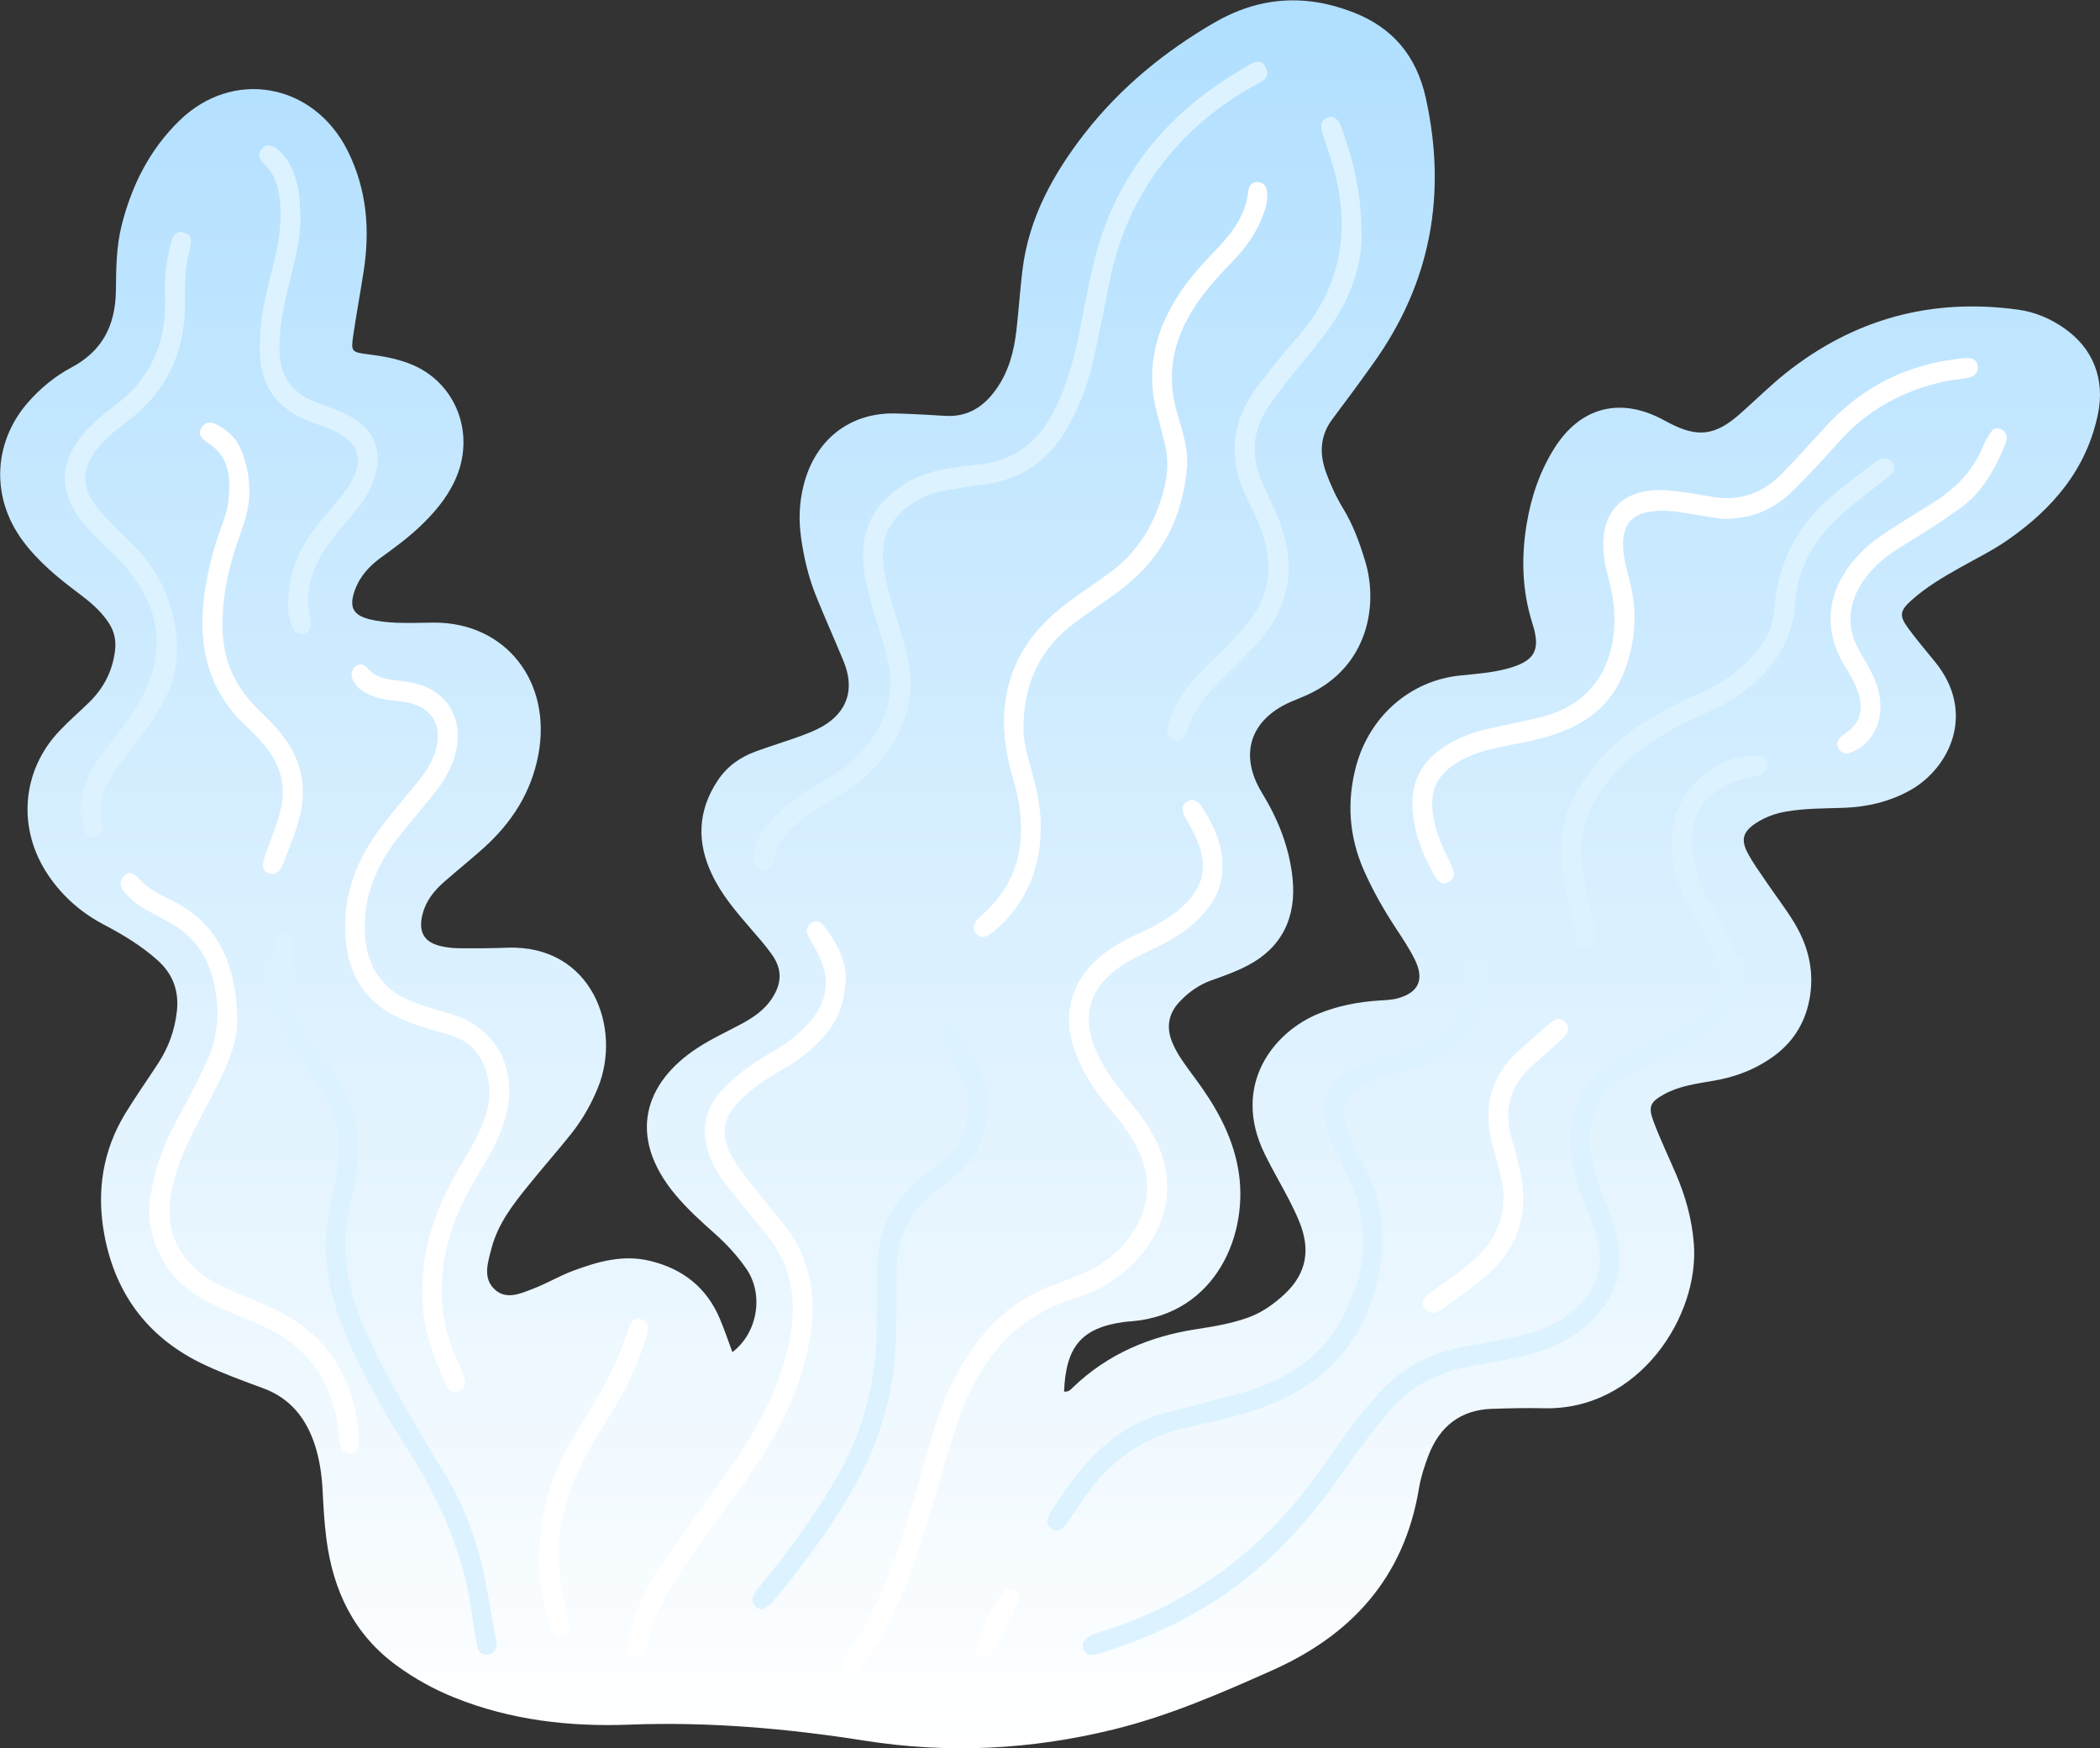 <svg width="215" height="179" viewBox="0 0 215 179" fill="none" xmlns="http://www.w3.org/2000/svg">
<rect x="0" y="0" width="215" height="179" fill="#333333" stroke="none"/>
<g clip-path="url(#clip0_152_1274)">
<path d="M108.896 142.472C109.436 142.545 109.641 142.238 109.875 142.019C113.44 138.599 117.735 136.816 122.484 136.085C124.31 135.807 126.137 135.5 127.89 134.857C129.278 134.331 130.447 133.497 131.543 132.474C133.807 130.34 134.187 127.885 133.004 125.034C132.434 123.646 131.718 122.33 131.002 121.029C130.476 120.079 129.965 119.129 129.483 118.15C126.005 111.06 130.447 105.608 135.035 103.766C137.022 102.963 139.097 102.568 141.215 102.436C141.873 102.393 142.545 102.378 143.173 102.188C145.233 101.603 145.832 100.288 144.882 98.314C144.327 97.16 143.597 96.078 142.895 95.011C141.668 93.14 140.558 91.196 139.652 89.15C138.103 85.641 137.855 82.046 138.863 78.347C140.251 73.319 144.386 69.694 149.441 69.168C151.077 68.993 152.743 68.89 154.336 68.452C157.097 67.692 157.784 66.639 156.893 63.833C155.826 60.486 155.738 57.109 156.294 53.703C156.747 50.911 157.638 48.266 159.143 45.883C161.7 41.82 165.586 40.694 169.809 42.74C170.174 42.916 170.51 43.106 170.875 43.296C173.797 44.831 175.609 44.611 178.122 42.39C179.686 41.016 181.161 39.539 182.783 38.238C189.84 32.611 197.803 30.491 206.614 31.705C208.338 31.939 209.93 32.611 211.377 33.634C214.284 35.666 215.526 38.809 214.796 42.375C213.612 48.09 210.135 52.081 205.62 55.238C204.042 56.349 202.289 57.197 200.609 58.147C198.87 59.126 197.146 60.149 195.641 61.509C194.501 62.547 194.443 63.058 195.349 64.301C196.225 65.499 197.19 66.625 198.125 67.779C202.391 73.041 199.542 78.728 195.495 80.949C193.405 82.09 191.185 82.616 188.832 82.703C186.86 82.776 184.873 82.747 182.9 83.083C181.775 83.273 180.723 83.653 179.759 84.282C178.444 85.159 178.195 85.963 178.955 87.381C179.496 88.389 180.182 89.325 180.825 90.275C181.775 91.678 182.812 93.008 183.689 94.456C185.063 96.721 185.72 99.191 185.326 101.896C184.946 104.453 183.748 106.515 181.731 108.035C179.817 109.467 177.669 110.286 175.346 110.666C173.651 110.958 171.942 111.177 170.393 112.025C168.976 112.814 168.713 113.253 169.283 114.802C169.969 116.644 170.831 118.427 171.606 120.24C172.57 122.506 173.228 124.844 173.418 127.344C174.002 134.681 167.851 144.402 158.091 144.183C156.308 144.139 154.526 144.183 152.743 144.241C149.558 144.343 147.396 146.01 146.241 149.035C145.832 150.117 145.467 151.228 145.277 152.368C143.757 161.621 138.249 167.453 130.242 171.019C124.968 173.373 119.693 175.668 114.053 177.056C105.579 179.146 97.09 179.57 88.499 178.211C80.521 176.954 72.514 176.267 64.42 176.574C58.327 176.808 52.278 176.121 46.507 173.797C44.403 172.949 42.445 171.867 40.59 170.508C36.25 167.336 34.102 162.878 33.416 157.557C33.196 155.862 33.109 154.151 33.021 152.441C32.933 150.936 32.714 149.445 32.261 148.012C31.355 145.191 29.69 143.13 26.914 142.122C24.927 141.391 22.925 140.66 21.011 139.768C15.386 137.152 11.85 132.723 10.681 126.408C9.863 122.009 10.506 117.813 12.829 113.998C13.925 112.201 15.137 110.505 16.277 108.736C17.27 107.172 17.884 105.477 18.103 103.591C18.352 101.428 17.68 99.688 16.116 98.3C14.451 96.809 12.566 95.683 10.623 94.66C8.343 93.462 6.444 91.81 4.968 89.647C1.739 84.91 2.177 78.947 6.093 74.825C7.057 73.802 8.139 72.881 9.147 71.887C10.579 70.484 11.485 68.788 11.762 66.727C11.923 65.572 11.704 64.578 11.046 63.643C10.228 62.444 9.147 61.567 8.022 60.719C5.932 59.155 3.916 57.504 2.323 55.355C-0.92 50.97 -0.73 45.371 2.82 41.249C4.121 39.759 5.626 38.516 7.335 37.61C10.433 35.958 11.806 33.371 11.864 29.819C11.894 27.568 11.894 25.302 12.449 23.095C13.486 18.959 15.327 15.319 18.352 12.366C23.831 7.002 32.086 8.478 35.578 15.407C37.55 19.339 37.901 23.49 37.229 27.787C36.893 29.951 36.498 32.099 36.177 34.263C35.914 36.002 35.972 36.06 37.726 36.28C39.172 36.455 40.604 36.718 41.963 37.244C46.712 39.086 48.772 44.495 46.565 49.216C45.689 51.101 44.359 52.622 42.883 54.01C41.656 55.165 40.297 56.144 38.953 57.124C37.799 57.971 36.849 59.009 36.338 60.398C35.709 62.137 36.119 62.985 37.857 63.409C38.749 63.628 39.684 63.716 40.604 63.76C41.861 63.804 43.117 63.76 44.374 63.745C51.738 63.687 56.545 69.767 55.113 77.295C54.382 81.154 52.381 84.224 49.575 86.767C48.231 87.98 46.814 89.106 45.455 90.304C44.432 91.21 43.599 92.234 43.249 93.637C42.825 95.376 43.38 96.429 45.06 96.853C45.762 97.028 46.492 97.087 47.223 97.087C48.801 97.101 50.394 97.087 51.971 97.028C60.592 96.736 63.704 105.243 61.22 111.353C60.519 113.078 59.613 114.656 58.473 116.089C57.041 117.887 55.522 119.597 54.09 121.38C52.512 123.324 50.978 125.297 50.32 127.811C49.941 129.259 49.385 130.896 50.686 132.05C51.884 133.117 53.359 132.416 54.645 131.919C56.004 131.393 57.275 130.633 58.634 130.121C61.191 129.171 63.792 128.411 66.568 129.098C69.87 129.902 72.325 131.773 73.698 135.018C74.165 136.129 74.56 137.283 74.984 138.438C77.584 136.45 78.227 132.518 76.401 129.887C75.481 128.557 74.37 127.358 73.172 126.291C71.769 125.049 70.367 123.777 69.154 122.33C64.113 116.293 66.056 110.783 71.389 107.304C72.836 106.354 74.414 105.637 75.933 104.819C77.117 104.176 78.213 103.445 79.002 102.276C80.054 100.697 80.112 99.264 79.031 97.73C78.373 96.794 77.599 95.932 76.854 95.069C75.349 93.33 73.859 91.591 72.865 89.471C71.316 86.182 71.448 83.01 73.45 79.955C74.414 78.479 75.758 77.529 77.351 76.944C78.841 76.403 80.361 75.936 81.865 75.395C82.669 75.103 83.487 74.781 84.232 74.357C86.775 72.866 87.52 70.542 86.38 67.736C85.474 65.528 84.495 63.365 83.604 61.158C82.8 59.199 82.304 57.138 82.012 55.033C81.763 53.25 81.822 51.496 82.26 49.742C83.414 45.035 86.994 42.214 91.699 42.331C93.408 42.375 95.132 42.477 96.842 42.58C99.106 42.697 100.757 41.63 102.043 39.773C103.285 37.99 103.811 35.973 104.059 33.839C104.293 31.807 104.425 29.761 104.673 27.714C105.316 22.291 107.858 17.76 111.087 13.609C114.755 8.931 119.255 5.262 124.31 2.324C128.927 -0.351 133.661 -0.657 138.614 1.287C142.589 2.851 145.014 5.73 145.964 9.984C148.17 19.894 146.475 29 140.601 37.201C139.228 39.13 137.825 41.03 136.408 42.916C135.152 44.597 135.064 46.409 135.751 48.339C136.218 49.625 136.788 50.867 137.489 52.022C138.527 53.718 139.199 55.56 139.769 57.46C141.113 61.845 140.134 68.233 133.91 71.112C133.311 71.39 132.682 71.624 132.083 71.887C127.992 73.714 126.823 77.266 129.19 81.154C130.841 83.858 131.996 86.708 132.332 89.91C132.755 93.929 131.221 97.043 127.729 98.855C126.56 99.469 125.304 99.922 124.047 100.361C122.761 100.814 121.68 101.589 120.76 102.568C119.635 103.766 119.372 105.155 120.015 106.719C120.57 108.064 121.461 109.175 122.294 110.315C124.369 113.107 126.107 116.074 126.75 119.597C127.963 126.174 124.588 134.565 115.821 135.281C115.558 135.295 115.295 135.325 115.032 135.354C110.751 135.953 109.115 137.853 108.94 142.487L108.896 142.472Z" fill="url(#paint0_linear_152_1274)"/>
<path d="M163.774 128.571C163.672 127.095 163.205 125.385 162.459 123.762C161.67 122.008 161.13 120.196 160.867 118.281C160.253 113.794 162.138 109.993 166.083 107.976C167.383 107.318 168.757 106.792 170.086 106.207C171.679 105.506 173.184 104.658 174.484 103.489C176.369 101.793 176.647 100.36 175.668 98.036C174.923 96.282 173.973 94.645 173.052 92.979C171.591 90.304 170.744 87.454 171.314 84.34C172.015 80.511 176.077 77.207 179.832 77.353C180.402 77.382 180.913 77.485 180.986 78.201C181.059 78.874 180.635 79.195 180.095 79.356C179.394 79.561 178.678 79.677 177.991 79.897C174.221 81.139 172.599 83.975 173.388 87.951C173.71 89.573 174.221 91.108 175.127 92.496C176.121 94.031 176.895 95.698 177.626 97.393C178.838 100.214 178.444 102.436 176.281 104.673C174.908 106.09 173.242 107.07 171.489 107.888C170.174 108.517 168.801 109.014 167.471 109.642C163.789 111.382 162.313 114.32 162.956 118.442C163.175 119.874 163.584 121.234 164.169 122.549C164.841 124.04 165.338 125.589 165.645 127.212C166.141 129.887 165.528 132.24 163.818 134.272C161.933 136.508 159.523 137.912 156.776 138.613C154.73 139.139 152.641 139.505 150.566 139.87C147.176 140.455 144.327 141.975 142.063 144.679C140.499 146.536 139.067 148.494 137.665 150.497C134.114 155.569 130.082 160.129 124.924 163.55C121.11 166.079 117.019 167.92 112.695 169.265C112.388 169.367 112.052 169.426 111.73 169.441C111.277 169.441 111.014 169.134 110.883 168.71C110.781 168.344 110.941 168.037 111.19 167.789C111.643 167.35 112.227 167.204 112.797 167.029C122.411 164.061 129.965 158.171 135.721 149.722C137.402 147.267 139.155 144.869 141.142 142.662C143.538 140.002 146.504 138.526 149.909 137.868C152.042 137.458 154.204 137.108 156.323 136.581C158.544 136.026 160.502 134.901 162.08 133.161C163.161 131.977 163.818 130.588 163.789 128.601L163.774 128.571Z" fill="#DCF3FF"/>
<path d="M125.143 88.711C125.187 90.772 124.325 92.336 123.054 93.725C121.666 95.23 119.942 96.253 118.13 97.116C116.815 97.744 115.485 98.344 114.302 99.25C111.526 101.355 110.781 104.117 112.125 107.362C112.841 109.072 113.864 110.578 115.032 111.996C115.88 113.034 116.742 114.101 117.472 115.226C121.724 121.804 118.539 127.519 114.828 130.443C113.454 131.524 111.906 132.357 110.255 132.854C103.826 134.769 100.085 139.447 97.996 145.747C96.988 148.787 96.17 151.886 95.235 154.955C93.627 160.247 91.859 165.48 88.704 170.055C88.397 170.493 88.09 170.961 87.71 171.326C87.345 171.677 86.848 171.677 86.453 171.312C86.117 171.005 86.103 170.581 86.263 170.186C86.38 169.879 86.57 169.587 86.76 169.309C89.697 165.158 91.406 160.422 92.911 155.598C93.876 152.47 94.738 149.313 95.688 146.185C96.623 143.101 97.967 140.221 99.881 137.619C101.809 135.003 104.22 133.044 107.186 131.846C108.355 131.378 109.539 130.939 110.693 130.443C112.87 129.507 114.726 128.177 116.041 126.072C117.735 123.353 117.896 120.576 116.508 117.696C115.734 116.089 114.638 114.715 113.513 113.384C112.154 111.777 111 110.037 110.211 108.064C108.633 104.103 109.539 100.463 112.797 97.817C114.053 96.794 115.485 96.078 116.932 95.406C118.378 94.733 119.781 93.973 120.994 92.891C123.229 90.874 123.726 88.711 122.513 85.904C122.192 85.159 121.753 84.457 121.374 83.741C121.067 83.171 120.833 82.543 121.476 82.104C122.192 81.622 122.718 82.075 123.112 82.703C124.296 84.56 125.216 86.504 125.143 88.726V88.711Z" fill="white"/>
<path d="M77.189 87.541C77.321 86.489 77.73 85.568 78.358 84.749C79.439 83.332 80.725 82.177 82.216 81.256C83.399 80.511 84.597 79.794 85.781 79.034C86.687 78.45 87.49 77.748 88.221 76.944C90.763 74.152 91.815 70.936 90.792 67.151C90.383 65.63 89.916 64.139 89.463 62.649C88.995 61.084 88.571 59.506 88.411 57.854C88.045 54.156 89.594 51.525 92.516 49.61C93.992 48.645 95.658 48.192 97.367 47.929C98.346 47.768 99.325 47.637 100.319 47.535C103.854 47.184 106.309 45.24 107.931 42.039C109.392 39.159 110.137 36.046 110.736 32.888C111.087 31.017 111.467 29.132 111.89 27.275C114.024 18.052 119.474 11.504 127.363 6.972C128.065 6.563 129 5.788 129.584 6.914C130.183 8.054 129.029 8.419 128.313 8.814C125.318 10.495 122.644 12.585 120.336 15.158C116.785 19.119 114.564 23.782 113.541 29.073C113.045 31.617 112.533 34.16 111.978 36.703C111.481 38.984 110.678 41.161 109.611 43.208C107.697 46.891 104.79 49.099 100.728 49.596C99.223 49.771 97.732 50.049 96.228 50.326C95.249 50.516 94.343 50.926 93.495 51.481C91.216 52.972 90.106 55.004 90.442 57.869C90.617 59.374 91.041 60.807 91.464 62.239C91.888 63.672 92.341 65.104 92.736 66.551C93.992 71.302 92.662 75.307 89.39 78.727C88.075 80.101 86.511 81.11 84.904 82.075C83.764 82.762 82.596 83.405 81.602 84.326C80.506 85.334 79.439 86.357 79.191 87.965C79.074 88.652 78.797 89.149 78.022 89.003C77.467 88.901 77.189 88.36 77.233 87.556L77.189 87.541Z" fill="#DCF3FF"/>
<path d="M176.135 53.103C175.36 52.972 174.119 52.782 172.877 52.577C171.576 52.358 170.261 52.168 168.932 52.387C167.018 52.694 166.185 53.717 166.17 55.72C166.17 56.977 166.506 58.146 166.813 59.33C167.704 62.692 167.471 65.966 166.126 69.153C165.045 71.725 163.16 73.465 160.706 74.576C158.821 75.438 156.819 75.862 154.803 76.242C152.991 76.593 151.165 76.958 149.514 77.879C147.074 79.239 146.255 81.007 146.781 83.799C146.986 84.954 147.381 86.036 147.863 87.088C148.067 87.512 148.272 87.936 148.491 88.374C148.827 89.076 149.192 89.851 148.286 90.318C147.512 90.713 147.103 90.055 146.752 89.441C145.656 87.468 144.824 85.392 144.634 83.097C144.414 80.613 145.189 78.522 147.147 76.973C148.696 75.745 150.478 75.044 152.363 74.62C154.102 74.225 155.855 73.874 157.579 73.465C164.519 71.857 165.951 65.762 165.045 60.836C164.841 59.769 164.505 58.716 164.315 57.649C163.423 52.709 165.922 49.815 170.773 50.209C172.278 50.341 173.782 50.604 175.273 50.867C178.107 51.364 180.504 50.487 182.505 48.426C183.996 46.877 185.442 45.283 186.903 43.69C190.6 39.656 195.114 37.361 200.433 36.747C200.623 36.718 200.827 36.688 201.017 36.674C201.719 36.615 202.42 36.659 202.493 37.58C202.551 38.355 201.923 38.603 201.324 38.72C200.55 38.866 199.746 38.896 198.972 39.071C194.881 40.007 191.286 41.892 188.393 45.108C186.815 46.862 185.237 48.601 183.557 50.253C181.468 52.3 179.115 53.206 176.106 53.118L176.135 53.103Z" fill="white"/>
<path d="M43.263 131.977C43.205 127.27 44.914 123.09 47.266 119.143C48.099 117.755 48.947 116.366 49.516 114.817C49.998 113.516 50.247 112.2 50.028 110.797C49.619 108.254 48.289 106.558 45.849 105.9C44.183 105.447 42.547 104.979 40.954 104.263C37.36 102.655 35.592 99.732 35.358 95.785C35.11 91.546 36.571 87.878 39.07 84.603C40.341 82.937 41.714 81.373 43.014 79.736C43.73 78.83 44.33 77.85 44.636 76.71C45.294 74.298 44.256 72.515 41.933 71.974C40.779 71.697 39.566 71.77 38.427 71.36C37.535 71.039 36.703 70.659 36.206 69.767C35.914 69.241 35.899 68.7 36.352 68.276C36.761 67.911 37.243 67.969 37.594 68.379C38.514 69.46 39.756 69.577 41.013 69.709C41.407 69.752 41.802 69.826 42.182 69.899C45.893 70.629 47.69 73.816 46.507 77.558C46.097 78.874 45.396 80.043 44.563 81.095C43.351 82.63 42.065 84.106 40.852 85.641C38.66 88.418 37.272 91.546 37.346 95.215C37.419 98.694 38.909 101.223 42.123 102.509C43.424 103.035 44.753 103.415 46.083 103.796C50.758 105.126 53.081 109.423 51.781 114.276C51.27 116.205 50.349 117.945 49.326 119.626C48.07 121.716 46.886 123.85 46.156 126.218C44.782 130.618 44.855 134.959 46.77 139.198C47.018 139.753 47.222 140.338 47.456 140.894C47.719 141.551 47.675 142.151 46.989 142.443C46.273 142.75 45.878 142.253 45.615 141.654C44.417 138.979 43.351 136.26 43.248 133.249C43.248 132.84 43.248 132.43 43.248 131.963L43.263 131.977Z" fill="white"/>
<path d="M121.534 47.739C121.139 52.84 119.021 57.021 115.061 60.134C113.279 61.538 111.321 62.722 109.553 64.139C106.236 66.785 104.746 70.381 104.79 74.693C104.804 75.935 105.111 77.119 105.447 78.303C106.017 80.35 106.543 82.382 106.558 84.53C106.587 88.652 105.228 92.16 102.233 94.923C101.941 95.201 101.634 95.464 101.298 95.683C100.801 96.019 100.29 96.048 99.895 95.537C99.559 95.098 99.661 94.631 99.997 94.236C100.26 93.929 100.553 93.651 100.859 93.388C104.249 90.231 105.067 86.27 104.235 81.811C103.957 80.335 103.446 78.917 103.153 77.441C101.999 71.477 103.636 66.464 108.18 62.605C109.904 61.143 111.861 59.944 113.688 58.585C116.61 56.422 118.363 53.44 119.225 49.859C119.605 48.309 119.62 46.745 119.196 45.196C118.962 44.348 118.787 43.471 118.539 42.623C117.238 38.092 118.188 33.97 120.686 30.155C121.651 28.679 122.79 27.349 124.003 26.091C125.8 24.25 127.51 22.349 127.802 19.558C127.86 18.929 128.255 18.549 128.898 18.651C129.526 18.754 129.716 19.251 129.745 19.85C129.789 20.698 129.526 21.472 129.234 22.233C128.562 23.972 127.481 25.434 126.209 26.749C124.894 28.108 123.609 29.483 122.542 31.061C120.204 34.496 119.298 38.18 120.526 42.316C121.052 44.07 121.636 45.839 121.534 47.754V47.739Z" fill="white"/>
<path d="M86.584 100.185C86.526 102.392 85.898 104.293 84.539 105.901C83.311 107.362 81.836 108.502 80.214 109.438C78.592 110.373 77.014 111.367 75.699 112.741C73.946 114.568 73.698 116.22 74.969 118.471C75.465 119.348 76.094 120.167 76.707 120.956C77.832 122.389 78.987 123.792 80.141 125.21C83.18 128.981 83.735 133.322 82.756 137.97C81.704 142.94 79.396 147.296 76.517 151.359C74.53 154.181 72.456 156.929 70.469 159.735C68.627 162.337 67.064 165.099 66.275 168.271C66.217 168.534 66.114 168.798 65.998 169.046C65.778 169.514 65.442 169.835 64.916 169.704C64.39 169.572 64.127 169.148 64.186 168.637C64.244 168.037 64.39 167.424 64.566 166.839C65.34 164.193 66.567 161.781 68.131 159.545C70.147 156.665 72.222 153.83 74.282 150.979C77.189 146.945 79.629 142.662 80.74 137.707C81.675 133.541 81.193 129.697 78.431 126.335C77.189 124.83 75.962 123.309 74.735 121.775C73.887 120.722 73.113 119.611 72.645 118.31C71.798 115.928 72.046 113.75 73.741 111.82C75.188 110.183 76.927 108.956 78.767 107.874C80.156 107.07 81.485 106.193 82.596 104.98C84.86 102.524 85.153 100.068 83.501 97.174C83.238 96.706 82.932 96.253 82.712 95.756C82.493 95.274 82.61 94.806 83.049 94.499C83.516 94.178 83.984 94.309 84.29 94.719C85.532 96.341 86.57 98.08 86.599 100.171L86.584 100.185Z" fill="white"/>
<path d="M152.188 100.726C151.925 104.073 150.478 106.66 147.512 108.254C146.095 109.014 144.561 109.452 143.042 109.862C141.756 110.198 140.499 110.622 139.345 111.294C137.723 112.23 137.343 113.165 137.796 115.036C138.147 116.439 138.804 117.711 139.491 118.953C141.58 122.695 141.975 126.686 141.084 130.837C139.652 137.488 135.59 141.712 129.526 144.007C126.853 145.016 124.062 145.586 121.3 146.214C116.8 147.252 113.381 149.795 110.795 153.669C110.269 154.458 109.743 155.233 109.188 156.008C108.808 156.534 108.341 156.972 107.698 156.548C107.055 156.124 107.142 155.511 107.508 154.94C110.401 150.234 113.776 146.112 119.313 144.65C121.739 144.007 124.179 143.393 126.604 142.75C131.031 141.581 134.889 139.446 137.256 135.222C139.886 130.501 140.441 125.59 138.015 120.547C137.343 119.143 136.554 117.799 136.072 116.293C134.947 112.814 135.809 110.695 139.024 109.102C140.163 108.546 141.361 108.166 142.559 107.815C143.831 107.435 145.102 107.055 146.3 106.514C148.608 105.476 149.836 103.547 150.128 100.96C150.186 100.492 150.157 99.995 150.215 99.527C150.303 98.943 150.552 98.46 151.224 98.49C151.779 98.519 152.013 98.943 152.086 99.44C152.144 99.849 152.159 100.258 152.188 100.711V100.726Z" fill="#DCF3FF"/>
<path d="M29.836 99.133C29.529 102.159 30.405 104.804 32.173 107.187C32.656 107.845 33.138 108.488 33.649 109.116C36.221 112.317 37.083 115.986 36.513 120.05C36.396 120.927 36.25 121.818 36.016 122.666C34.774 127.241 35.432 131.597 37.258 135.865C38.573 138.935 40.18 141.844 41.86 144.709C42.985 146.638 44.111 148.568 45.294 150.468C47.617 154.21 49.093 158.273 49.838 162.629C50.115 164.237 50.422 165.859 50.715 167.467C50.758 167.672 50.817 167.862 50.846 168.067C50.904 168.768 50.642 169.309 49.94 169.411C49.297 169.514 48.961 169.075 48.844 168.476C48.669 167.54 48.494 166.59 48.362 165.64C47.559 159.18 45.016 153.464 41.553 148.114C39.493 144.928 37.667 141.595 36.045 138.146C34.73 135.368 33.766 132.46 33.444 129.361C33.196 127.022 33.444 124.713 33.985 122.447C34.336 120.912 34.657 119.377 34.657 117.784C34.657 115.153 33.868 112.814 32.319 110.753C31.589 109.789 30.858 108.809 30.142 107.83C27.79 104.6 27.483 100.931 27.995 97.072C28.009 96.94 28.038 96.809 28.082 96.677C28.258 96.063 28.506 95.464 29.28 95.596C29.938 95.712 30.04 96.297 30.011 96.867C29.982 97.613 29.894 98.373 29.836 99.118V99.133Z" fill="#DCF3FF"/>
<path d="M24.284 104.717C24.269 105.988 23.787 107.903 22.94 109.686C22.034 111.587 21.04 113.443 20.076 115.299C18.907 117.536 17.928 119.831 17.49 122.359C16.905 125.765 18.089 128.381 20.646 130.428C21.756 131.319 23.042 131.86 24.328 132.416C25.789 133.044 27.294 133.585 28.696 134.331C33.591 136.874 36.177 141.069 36.703 146.667C36.849 148.202 36.528 148.889 35.826 148.801C34.745 148.67 34.789 147.72 34.716 146.916C34.175 141.434 31.458 137.663 26.519 135.602C24.751 134.857 22.954 134.141 21.245 133.264C18.118 131.656 16.043 129.127 15.386 125.473C15.064 123.66 15.459 121.935 15.883 120.211C16.438 117.93 17.446 115.855 18.556 113.838C19.506 112.113 20.412 110.373 21.215 108.575C22.443 105.842 22.516 103.036 21.785 100.171C21.113 97.583 19.608 95.683 17.329 94.426C16.335 93.871 15.313 93.388 14.363 92.789C13.808 92.438 13.311 91.956 12.858 91.474C12.361 90.947 12.084 90.275 12.712 89.676C13.296 89.106 13.822 89.515 14.246 89.983C15.079 90.903 16.116 91.488 17.212 92C22.209 94.324 24.255 98.534 24.298 104.746L24.284 104.717Z" fill="white"/>
<path d="M139.403 23.563C139.52 27.305 138.117 30.857 135.78 34.043C134.538 35.724 133.15 37.288 131.864 38.94C131.075 39.948 130.271 40.957 129.599 42.053C128.27 44.216 128.123 46.555 129.029 48.923C129.511 50.195 130.154 51.393 130.695 52.636C132.77 57.416 132.288 61.83 128.81 65.747C127.787 66.902 126.677 67.998 125.566 69.065C123.857 70.703 122.25 72.413 121.534 74.795C121.315 75.526 120.906 76.111 120.102 75.76C119.313 75.409 119.474 74.693 119.678 73.991C120.146 72.383 120.964 70.98 122.06 69.782C123.097 68.641 124.208 67.56 125.303 66.478C126.458 65.338 127.539 64.154 128.445 62.795C129.994 60.485 130.184 58 129.482 55.355C129.088 53.893 128.416 52.563 127.758 51.218C125.669 47.008 126.005 43.047 128.898 39.364C130.11 37.829 131.294 36.265 132.594 34.818C137.401 29.497 138.424 23.373 136.335 16.546C136.043 15.567 135.692 14.602 135.4 13.623C135.21 13.009 135.151 12.351 135.867 12.059C136.583 11.767 136.963 12.249 137.255 12.848C137.314 12.965 137.358 13.097 137.401 13.228C138.541 16.459 139.374 19.747 139.374 23.563H139.403Z" fill="#DCF3FF"/>
<path d="M8.211 83.171C8.343 80.862 9.044 79.181 10.125 77.675C11.031 76.418 12.01 75.205 12.931 73.948C17.504 67.677 17.066 62.093 11.586 56.685C10.681 55.793 9.731 54.931 8.883 53.966C5.801 50.502 5.903 47.009 9.19 43.705C9.994 42.901 10.885 42.17 11.791 41.498C15.473 38.735 17.08 34.979 16.905 30.331C16.832 28.606 16.992 26.91 17.416 25.244C17.592 24.528 17.782 23.578 18.746 23.797C19.856 24.045 19.549 24.981 19.36 25.799C19.009 27.334 18.892 28.898 18.936 30.477C19.082 35.695 17.241 39.934 13.135 43.062C12.069 43.866 11.002 44.67 10.125 45.722C8.284 47.915 8.226 49.932 10.082 52.139C11.119 53.367 12.302 54.478 13.457 55.603C15.678 57.781 17.153 60.383 17.811 63.497C18.424 66.42 18.161 69.197 16.744 71.843C15.97 73.275 15.064 74.62 14.07 75.906C13.457 76.71 12.814 77.5 12.215 78.318C10.914 80.102 9.862 81.972 10.476 84.355C10.622 84.925 10.505 85.51 9.877 85.685C9.176 85.89 8.737 85.451 8.562 84.779C8.387 84.121 8.299 83.449 8.241 83.171H8.211Z" fill="#DCF3FF"/>
<path d="M101.181 113.34C101.107 115.927 100.275 118.369 98.083 120.152C97.353 120.751 96.622 121.321 95.877 121.891C93.188 123.938 91.786 126.642 91.8 130.121C91.8 132.445 91.8 134.769 91.727 137.093C91.552 142.457 90.164 147.471 87.534 152.105C85.211 156.183 82.478 159.954 79.498 163.535C79.206 163.901 78.87 164.251 78.519 164.529C78.183 164.792 77.788 164.836 77.423 164.544C76.97 164.193 76.926 163.71 77.175 163.272C77.423 162.804 77.803 162.395 78.139 161.971C80.754 158.785 83.165 155.452 85.299 151.9C88.206 147.076 89.667 141.829 89.769 136.157C89.799 134.038 89.769 131.918 89.813 129.799C89.857 125.838 91.493 122.695 94.533 120.313C95.322 119.699 96.14 119.114 96.885 118.442C99.266 116.293 99.851 113.209 98.448 110.271C98.01 109.35 97.455 108.502 96.958 107.61C96.695 107.143 96.403 106.675 96.344 106.119C96.3 105.608 96.417 105.155 96.943 104.979C97.353 104.848 97.791 104.921 97.995 105.301C99.34 107.786 101.21 110.037 101.224 113.326L101.181 113.34Z" fill="#DCF3FF"/>
<path d="M159.799 87.147C159.77 84.106 160.895 81.738 162.4 79.516C164.343 76.651 167.032 74.663 169.939 72.997C171.371 72.164 172.905 71.506 174.41 70.805C176.602 69.767 178.545 68.407 180.065 66.419C180.985 65.192 181.57 63.861 181.672 62.312C182.008 57.532 184.097 53.703 187.648 50.706C188.919 49.625 190.263 48.631 191.593 47.607C191.958 47.33 192.323 47.023 192.806 46.95C193.244 46.891 193.58 47.052 193.799 47.447C193.974 47.768 193.974 48.134 193.726 48.397C193.361 48.791 192.966 49.157 192.542 49.464C190.818 50.736 189.124 52.036 187.604 53.571C185.398 55.822 183.995 58.556 183.791 61.713C183.498 66.142 181.117 69.007 177.8 71.302C176.529 72.179 175.126 72.793 173.738 73.406C171.415 74.43 169.267 75.745 167.266 77.338C165.951 78.391 164.811 79.619 163.861 81.037C162.064 83.697 161.392 86.591 162.123 89.792C162.517 91.517 162.853 93.256 163.204 94.996C163.291 95.463 163.408 95.931 163.218 96.414C163.058 96.823 162.78 97.101 162.342 97.101C161.976 97.101 161.728 96.881 161.553 96.574C161.494 96.457 161.436 96.326 161.407 96.194C160.881 93.11 159.799 90.114 159.814 87.161L159.799 87.147Z" fill="#DCF3FF"/>
<path d="M30.756 22.262C30.8 24.483 30.186 26.588 29.674 28.708C29.105 31.032 28.593 33.341 28.608 35.768C28.608 38.428 29.821 40.153 32.158 41.103C33.327 41.571 34.525 41.951 35.65 42.521C38.441 43.939 39.288 46.336 38.193 49.347C37.74 50.589 36.965 51.598 36.162 52.592C35.227 53.747 34.204 54.828 33.386 56.056C31.968 58.19 31.136 60.529 31.735 63.204C31.779 63.409 31.808 63.613 31.822 63.803C31.852 64.344 31.618 64.739 31.106 64.87C30.566 65.016 30.201 64.695 29.981 64.242C29.66 63.555 29.499 62.824 29.499 62.064C29.499 59.462 30.171 57.065 31.632 54.945C32.363 53.893 33.21 52.928 34.014 51.934C34.438 51.408 34.891 50.911 35.285 50.356C37.579 47.227 36.995 45.137 33.473 43.792C32.553 43.442 31.589 43.135 30.712 42.696C28.184 41.439 26.767 39.378 26.621 36.426C26.475 33.517 27.059 30.725 27.775 27.948C28.316 25.828 28.812 23.709 28.725 21.487C28.652 19.733 28.374 18.096 27.059 16.809C26.577 16.342 26.299 15.772 26.825 15.202C27.322 14.661 27.921 14.895 28.418 15.304C29.733 16.4 30.274 17.935 30.566 19.572C30.727 20.434 30.697 21.341 30.756 22.232V22.262Z" fill="#DCF3FF"/>
<path d="M25.54 50.166C25.569 51.92 25.029 53.528 24.444 55.136C23.465 57.84 22.851 60.632 22.778 63.526C22.676 66.99 23.757 69.957 26.183 72.384C26.942 73.144 27.732 73.874 28.433 74.693C30.712 77.309 31.574 80.321 30.639 83.799C30.215 85.393 29.587 86.884 28.988 88.404C28.915 88.594 28.813 88.769 28.71 88.945C28.433 89.412 28.024 89.588 27.527 89.412C26.986 89.237 26.855 88.769 26.957 88.272C27.074 87.746 27.264 87.234 27.454 86.723C27.907 85.51 28.374 84.311 28.696 83.054C29.368 80.511 28.725 78.333 27.132 76.374C26.577 75.702 25.964 75.058 25.335 74.474C21.405 70.893 20.236 66.347 20.894 61.129C21.186 58.877 21.697 56.7 22.442 54.58C22.793 53.557 23.231 52.519 23.363 51.452C23.655 49.084 23.553 46.775 21.259 45.313C20.733 44.977 20.221 44.553 20.601 43.837C21.025 43.062 21.726 43.208 22.34 43.544C23.348 44.1 24.181 44.874 24.649 45.985C25.218 47.315 25.525 48.704 25.511 50.166H25.54Z" fill="white"/>
<path d="M205.459 44.933C205.415 45.094 205.357 45.357 205.255 45.605C204.217 48.075 202.975 50.37 200.755 51.978C198.972 53.279 197.116 54.463 195.246 55.603C193.931 56.407 192.645 57.24 191.608 58.41C189.577 60.69 188.554 63.555 190.468 66.829C191.155 67.998 191.871 69.153 192.251 70.483C192.923 72.851 192.339 75.073 190.644 76.403C190.279 76.681 189.855 76.915 189.431 77.061C188.964 77.222 188.496 77.12 188.233 76.623C187.955 76.111 188.175 75.702 188.554 75.365C188.759 75.19 188.993 75.058 189.197 74.898C190.498 73.904 190.731 72.574 190.293 71.068C190.001 70.074 189.49 69.197 188.949 68.335C185.998 63.569 187.707 59.272 190.746 56.349C191.813 55.311 193.055 54.522 194.297 53.732C195.538 52.943 196.78 52.154 198.022 51.394C200.287 49.976 202.07 48.119 203.092 45.547C203.282 45.05 203.589 44.582 203.896 44.158C204.1 43.866 204.466 43.793 204.802 43.91C205.211 44.056 205.43 44.392 205.474 44.947L205.459 44.933Z" fill="white"/>
<path d="M146.825 134.403C146.27 134.36 145.934 134.169 145.758 133.775C145.612 133.453 145.656 133.088 145.904 132.825C146.182 132.547 146.503 132.299 146.825 132.065C147.95 131.231 149.119 130.442 150.215 129.58C153.224 127.212 154.583 124.171 153.619 120.254C153.371 119.26 153.093 118.281 152.83 117.301C151.778 113.443 152.582 110.154 155.562 107.508C156.614 106.573 157.666 105.637 158.733 104.716C159.23 104.292 159.814 104.088 160.311 104.716C160.808 105.33 160.457 105.871 159.989 106.309C159.01 107.216 158.017 108.122 156.994 108.999C154.525 111.133 153.853 113.779 154.846 116.907C155.197 118.018 155.475 119.129 155.708 120.269C156.497 124.318 155.372 127.738 152.406 130.413C150.916 131.758 149.236 132.854 147.628 134.053C147.365 134.243 147.044 134.33 146.839 134.433L146.825 134.403Z" fill="white"/>
<path d="M55.229 159.311C55.2 154.809 56.515 150.702 58.838 146.93C60.971 143.466 63.119 140.031 64.332 136.07C64.522 135.441 64.843 134.857 65.573 135.047C66.421 135.266 66.436 135.997 66.231 136.698C65.515 139.052 64.565 141.303 63.338 143.422C62.52 144.825 61.658 146.199 60.81 147.588C57.567 152.923 56.222 158.595 58.005 164.807C58.151 165.333 58.254 165.874 58.297 166.415C58.356 167.029 58.107 167.526 57.508 167.657C56.865 167.789 56.529 167.365 56.383 166.78C55.784 164.325 55.068 161.898 55.229 159.311Z" fill="white"/>
<path d="M104.292 163.9C104.234 164.017 104.132 164.251 104.015 164.485C103.357 165.815 102.715 167.145 102.057 168.461C101.882 168.812 101.663 169.163 101.414 169.455C101.195 169.703 100.874 169.82 100.523 169.689C100.114 169.528 99.778 169.148 99.895 168.768C100.552 166.648 101.341 164.558 102.846 162.892C103.124 162.585 103.577 162.614 103.942 162.863C104.219 163.067 104.38 163.36 104.322 163.871L104.292 163.9Z" fill="white"/>
</g>
<defs>
<linearGradient id="paint0_linear_152_1274" x1="107.509" y1="0.037" x2="107.509" y2="178.995" gradientUnits="userSpaceOnUse">
<stop stop-color="#B0DFFF"/>
<stop offset="1" stop-color="white"/>
</linearGradient>
<clipPath id="clip0_152_1274">
<rect width="215" height="179" fill="white"/>
</clipPath>
</defs>
</svg>
